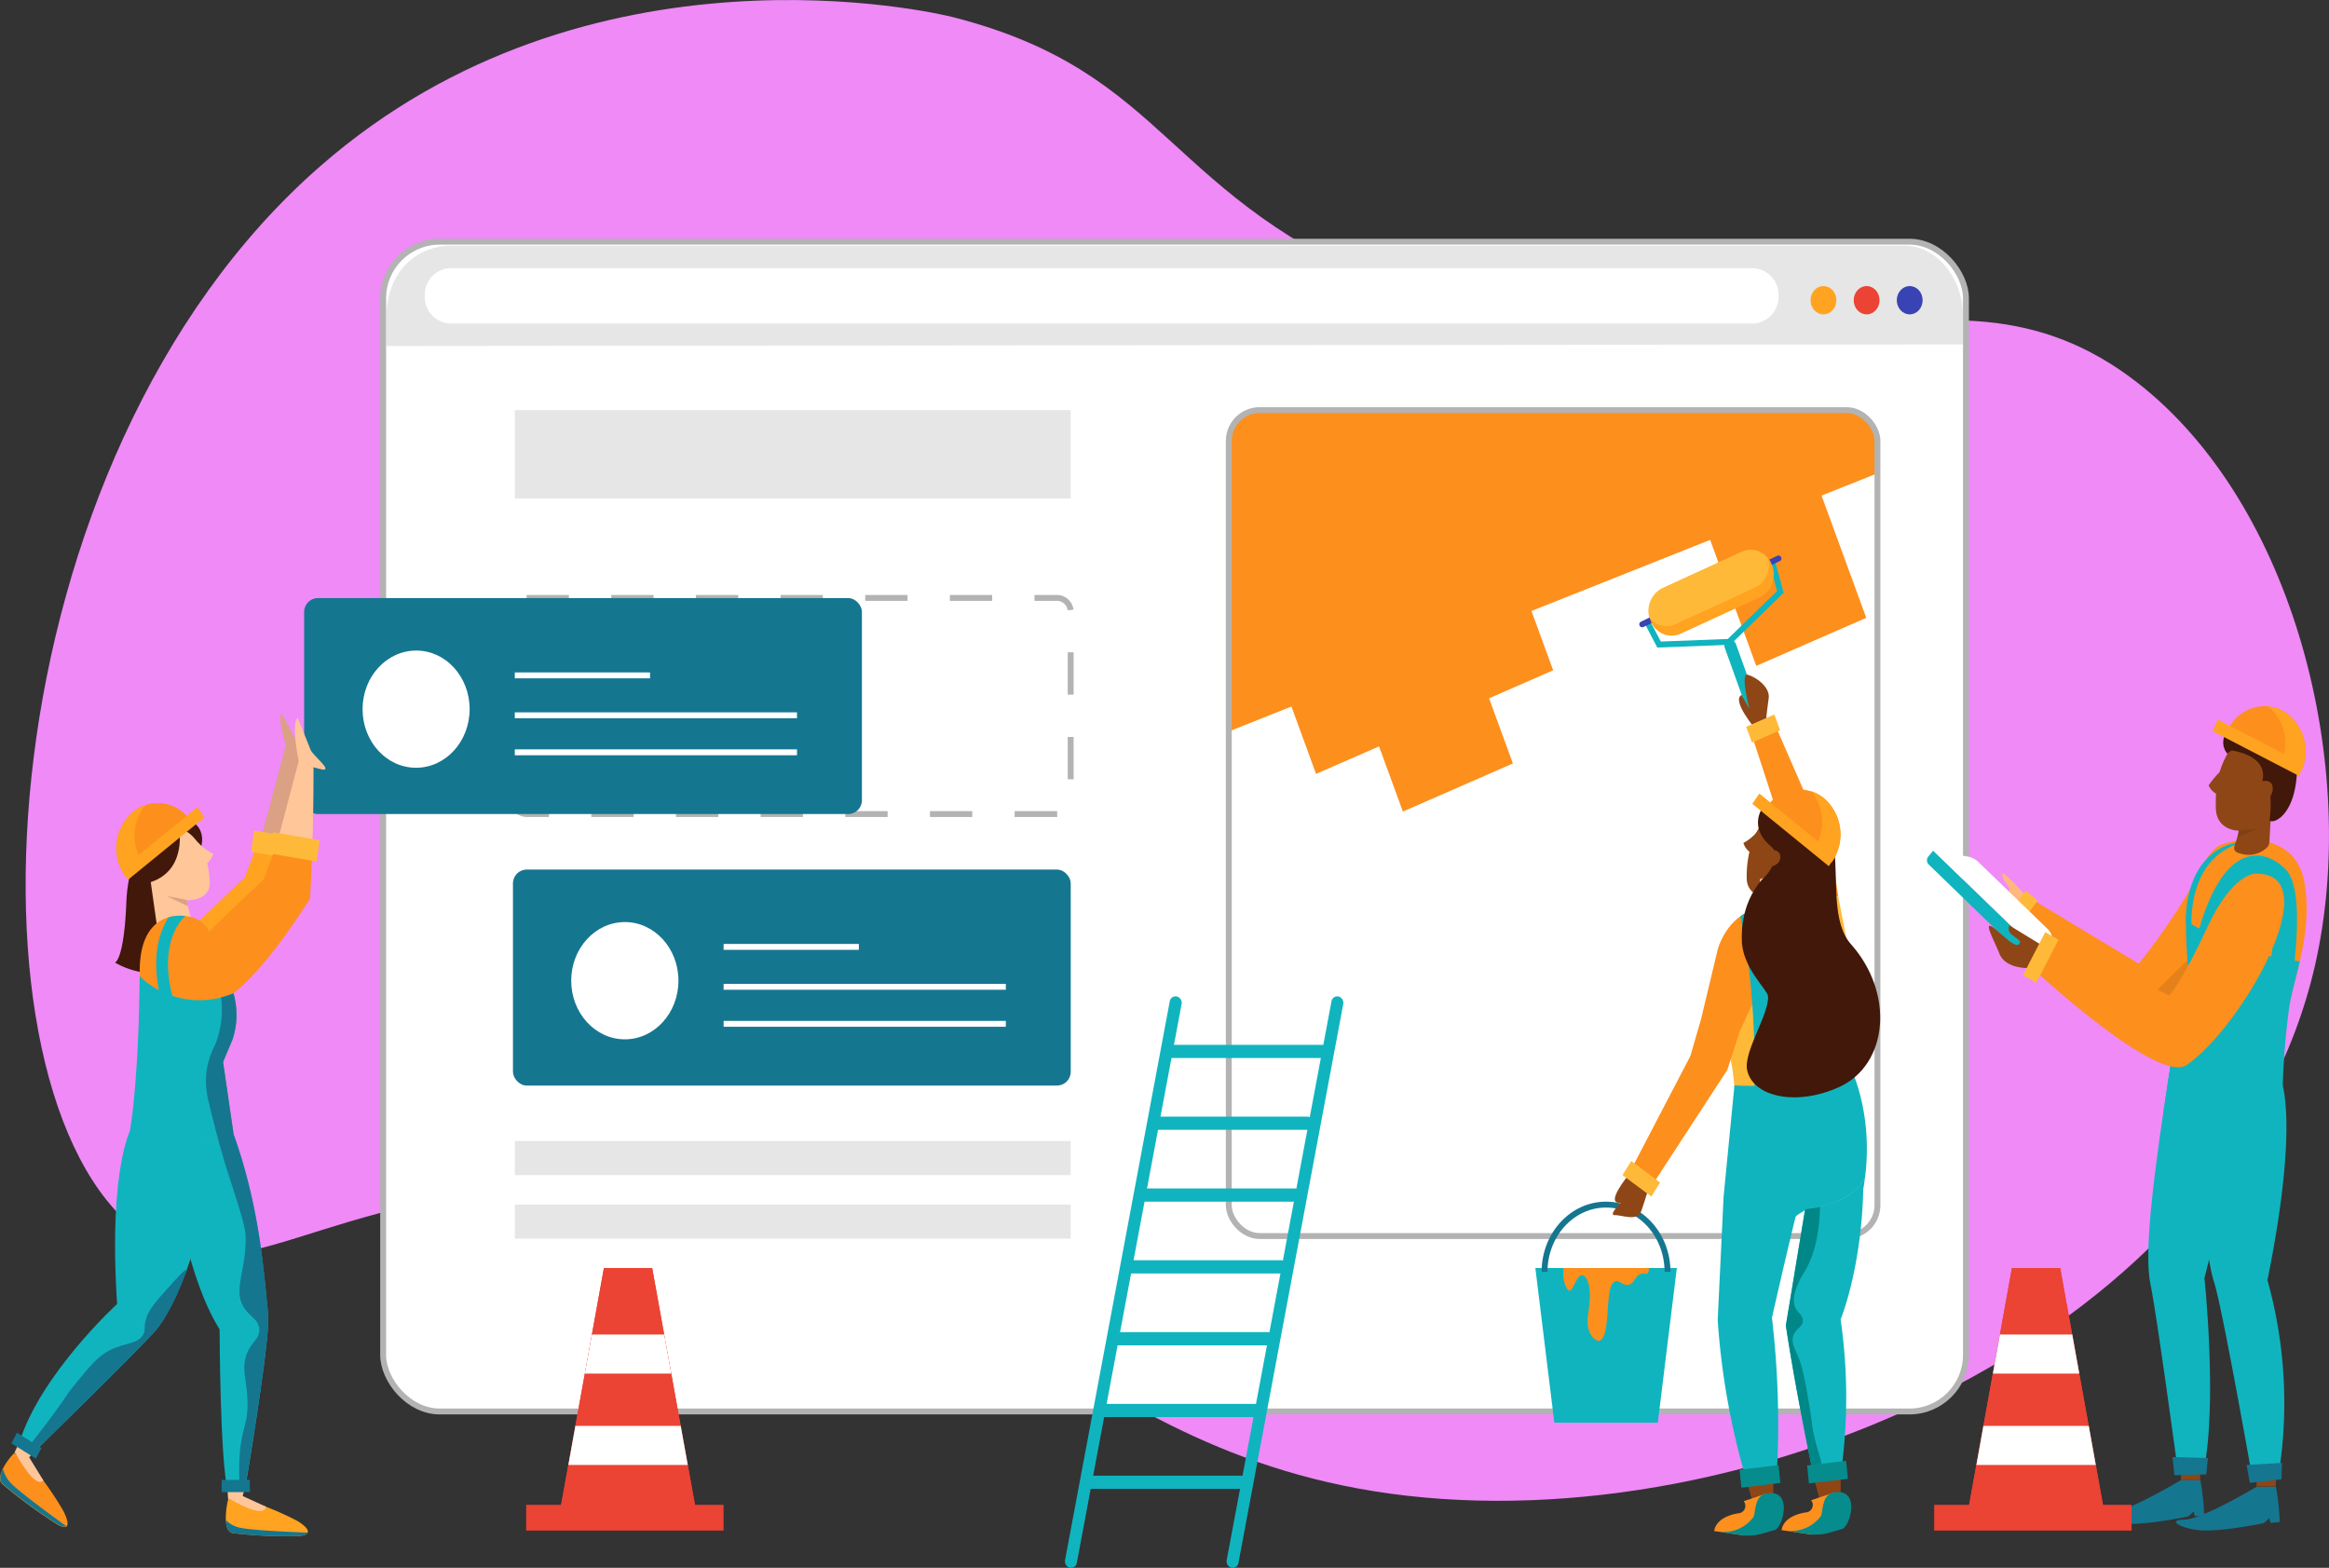 <svg id="OBJECTS" xmlns="http://www.w3.org/2000/svg" viewBox="0 0 395.05 265.92"><rect x="0" y="0" width="395.05" height="265.92" fill="#333333" stroke="none"/><defs><style>.cls-1{fill:#ef8af7;}.cls-2{fill:#fff;}.cls-3{fill:#e6e6e6;}.cls-4{fill:#157690;}.cls-20,.cls-21,.cls-22,.cls-23,.cls-24,.cls-5,.cls-7,.cls-8{fill:none;stroke-miterlimit:10;}.cls-5{stroke:#fff;}.cls-6{fill:#fd8f1d;}.cls-7,.cls-8{stroke:#b3b3b3;}.cls-8{stroke-dasharray:7.18 7.18;}.cls-9{fill:#ffa320;}.cls-10{fill:#eb4334;}.cls-11{fill:#3943b3;}.cls-12{fill:#ffc69a;}.cls-13{fill:#daa184;}.cls-14{fill:#ffb939;}.cls-15{fill:#10b4be;}.cls-16{fill:#411809;}.cls-17{fill:#8e4616;}.cls-18{fill:#ffb780;}.cls-19{opacity:0.1;}.cls-20,.cls-23{stroke:#3943b3;}.cls-20,.cls-21{stroke-width:2px;}.cls-21,.cls-22{stroke:#10b4be;}.cls-21,.cls-22,.cls-23{stroke-linecap:round;}.cls-24{stroke:#157690;}.cls-25{fill:#008787;}.cls-26{fill:#068c8c;}</style></defs><path class="cls-1" d="M67.83,41C113.47,1.11,172.55,15.07,175,15.69c37.33,9.48,35.65,30.76,76.36,46.72C310.78,85.71,342,51.24,376.06,77.73c26.63,20.71,37.78,65.27,30.12,98.81-14.16,62-95.38,98.07-156.91,89.61-58.76-8.08-74.24-53.23-139.41-52.08-42.14.73-56.52,20-72.85,7.65C5.65,198.06,10.67,90.88,67.83,41Z" transform="translate(-13.5 -12.82)"/><rect class="cls-2" x="64.99" y="40.99" width="268.48" height="198.41" rx="9.6"/><path class="cls-3" d="M336.62,54.5h-246C84.15,54.23,78.86,59,79.05,67.11V71.5l267.39-.27v-5C346.44,60,342,54.5,336.62,54.5Z" transform="translate(-13.5 -12.82)"/><rect class="cls-4" x="87.01" y="147.49" width="94.61" height="36.63" rx="2.33"/><path class="cls-2" d="M128.58,179.15c0,5.49-4.07,9.95-9.09,9.95s-9.1-4.46-9.1-9.95,4.08-9.94,9.1-9.94S128.58,173.66,128.58,179.15Z" transform="translate(-13.5 -12.82)"/><line class="cls-5" x1="122.74" y1="167.37" x2="170.61" y2="167.37"/><line class="cls-5" x1="122.74" y1="160.6" x2="145.68" y2="160.6"/><line class="cls-5" x1="122.74" y1="173.65" x2="170.61" y2="173.65"/><path class="cls-6" d="M332,93.08v-5a5.47,5.47,0,0,0-5.21-5.7H227.14a5.47,5.47,0,0,0-5.21,5.7v48.8Z" transform="translate(-13.5 -12.82)"/><polygon class="cls-6" points="263.45 113.69 244.79 121.84 229 78.63 247.65 70.47 263.45 113.69"/><rect class="cls-7" x="208.43" y="69.56" width="110.03" height="140.08" rx="5.23"/><polygon class="cls-6" points="256.62 129.49 237.96 137.65 222.16 94.43 240.82 86.28 256.62 129.49"/><polygon class="cls-6" points="241.89 123.11 223.23 131.26 215.78 110.86 234.43 102.71 241.89 123.11"/><polygon class="cls-6" points="316.56 104.79 297.9 112.94 287.28 83.91 305.94 75.76 316.56 104.79"/><rect class="cls-3" x="87.32" y="69.56" width="94.29" height="14.98"/><rect class="cls-3" x="87.32" y="193.53" width="94.29" height="5.78"/><rect class="cls-3" x="87.32" y="204.3" width="94.29" height="5.78"/><path class="cls-8" d="M192.78,150.89H102.84a2.33,2.33,0,0,1-2.33-2.33v-32a2.33,2.33,0,0,1,2.33-2.33h89.94a2.33,2.33,0,0,1,2.33,2.33v32a2.33,2.33,0,0,1-2.33,2.33Z" transform="translate(-13.5 -12.82)"/><ellipse class="cls-9" cx="309.3" cy="50.92" rx="2.19" ry="2.4"/><ellipse class="cls-10" cx="316.62" cy="50.92" rx="2.19" ry="2.4"/><ellipse class="cls-11" cx="323.93" cy="50.92" rx="2.19" ry="2.4"/><path class="cls-2" d="M310.86,67.7h-221A4.52,4.52,0,0,1,85.55,63h0a4.52,4.52,0,0,1,4.31-4.7h221a4.52,4.52,0,0,1,4.31,4.7h0A4.52,4.52,0,0,1,310.86,67.7Z" transform="translate(-13.5 -12.82)"/><rect class="cls-7" x="64.99" y="40.99" width="268.48" height="198.41" rx="9.6"/><rect class="cls-4" x="51.59" y="101.44" width="94.61" height="36.63" rx="2.33"/><path class="cls-2" d="M93.16,133.1c0,5.49-4.07,9.94-9.09,9.94S75,138.59,75,133.1s4.08-9.94,9.1-9.94S93.16,127.61,93.16,133.1Z" transform="translate(-13.5 -12.82)"/><line class="cls-5" x1="87.32" y1="121.32" x2="135.19" y2="121.32"/><line class="cls-5" x1="87.32" y1="114.55" x2="110.26" y2="114.55"/><line class="cls-5" x1="87.32" y1="127.6" x2="135.19" y2="127.6"/><path class="cls-9" d="M55.05,267.14a53.31,53.31,0,0,1,8.85,3.62c2.33,1.41,2.62,2.59-.26,2.6a74.58,74.58,0,0,1-10.7-.52c-1.78-.3-1-4.87-.74-5.65Z" transform="translate(-13.5 -12.82)"/><polygon class="cls-12" points="41.03 254.33 41.64 251.8 38.56 252.2 38.7 254.36 41.03 254.33"/><path class="cls-4" d="M65.69,272.77c-3.2-.12-9.92-.42-11.67-.88a4.74,4.74,0,0,1-2.21-1.24c.06,1.1.35,2.06,1.13,2.19a74.58,74.58,0,0,0,10.7.52C64.89,273.36,65.54,273.14,65.69,272.77Z" transform="translate(-13.5 -12.82)"/><path class="cls-13" d="M41,179.17s-.74-3.82,5.47-8.9a97.66,97.66,0,0,0,9.58-8.77L62,139.19l2,1.05s.13,17.51-.77,22.71S42.62,190.7,41,179.17Z" transform="translate(-13.5 -12.82)"/><path class="cls-9" d="M57.16,156l6.69,1.07-.25,6.11s-9.78,16.68-16.14,19.31-10.19-1.43-8.63-4.33S55,161.67,55,161.67Z" transform="translate(-13.5 -12.82)"/><polygon class="cls-14" points="50.5 145.85 51.02 142.24 43.1 140.87 42.58 144.48 50.5 145.85"/><path class="cls-13" d="M64,145.32S60.13,135,61.26,133.79c0,0,3.61,6.66,4.71,9.47" transform="translate(-13.5 -12.82)"/><path class="cls-6" d="M18.4,260.81A59.89,59.89,0,0,1,24.2,269c1.31,2.54,1,3.72-1.47,2.07a83.44,83.44,0,0,1-8.86-6.56c-1.37-1.28,1.45-4.75,2.07-5.24Z" transform="translate(-13.5 -12.82)"/><polygon class="cls-12" points="4.45 247.69 6.17 245.89 3.36 244.47 2.45 246.39 4.45 247.69"/><path class="cls-15" d="M53.1,205.21l-12.18-7.43s2,28.1,9.83,40.51c0,0,.06,22.6,1.42,27.48l2.85-.08S59.37,240,59,235.88C58.22,228.34,57.5,217.48,53.1,205.21Z" transform="translate(-13.5 -12.82)"/><path class="cls-16" d="M40.19,153.47s-4.87,2.61-5.26,12.43S33,176.08,33,176.08a14.15,14.15,0,0,0,14,0Z" transform="translate(-13.5 -12.82)"/><path class="cls-12" d="M46.08,154.39c2,2,2.9,5.12,3,8.12.1,3.26-4.47,3.7-7.06,2.12a7.68,7.68,0,0,1-3.49-7.23C39.1,153.93,43.46,151.77,46.08,154.39Z" transform="translate(-13.5 -12.82)"/><path class="cls-12" d="M43.41,158.38l-4.8.81,1.8,12.71a3.1,3.1,0,0,0,3.48,2.78h0a3.34,3.34,0,0,0,2.48-4.15Z" transform="translate(-13.5 -12.82)"/><path class="cls-16" d="M43.92,153.72s1.19,7.11-5.32,8.85c-4.54,1.22-4.41-11.14,2-11.4,9-.36,7,5.3,7,5.3S45.41,153,43.92,153.72Z" transform="translate(-13.5 -12.82)"/><polygon class="cls-13" points="31.9 153.71 28.25 151.96 31.65 152.63 31.9 153.71"/><path class="cls-15" d="M50.81,199.38,36,203.7s-4.18,6.19-2.64,30.29c0,0-13,11.91-16.58,23.51l2.4,1.72S37.4,241.39,40,238.37C43,234.74,49,222.67,50.81,199.38Z" transform="translate(-13.5 -12.82)"/><path class="cls-6" d="M49.24,171.77a4.31,4.31,0,0,0-2.54-3.15c-2.75-1.1-9.43-1.16-9.5,8.72C37.08,196.77,36,203.7,36,203.7s3.56,3.39,17.13,1.51l-1.79-12.27,1.59-3.77a13.16,13.16,0,0,0-.28-9.21Z" transform="translate(-13.5 -12.82)"/><path class="cls-12" d="M43.72,180s-.74-3.82,5.48-8.9a97.66,97.66,0,0,0,9.58-8.77L64.67,140l2,1.06s.13,17.51-.76,22.71S45.34,191.48,43.72,180Z" transform="translate(-13.5 -12.82)"/><path class="cls-12" d="M64.2,142.05s-1.36-6.29-.22-7.48c0,0,1.1,2.61,2.2,5.43.34.88,3.82,3.62,2,3.33A19.6,19.6,0,0,1,64.2,142.05Z" transform="translate(-13.5 -12.82)"/><path class="cls-12" d="M47,155.6a7.71,7.71,0,0,0,2.66,2,3,3,0,0,1-1.14,1.72Z" transform="translate(-13.5 -12.82)"/><path class="cls-4" d="M24.76,271.69c-2.67-1.94-8.24-6-9.52-7.43A5.59,5.59,0,0,1,14,261.94c-.48,1-.68,2-.08,2.52A83.44,83.44,0,0,0,22.73,271C23.8,271.73,24.46,271.91,24.76,271.69Z" transform="translate(-13.5 -12.82)"/><path class="cls-12" d="M16.17,259.36s3.24,6.13,4.68,4.55L18.45,260Z" transform="translate(-13.5 -12.82)"/><path class="cls-12" d="M52.55,267.09s5.68,3.48,6.09,1.29l-4-1.83Z" transform="translate(-13.5 -12.82)"/><path class="cls-6" d="M60.36,156.27l6.11,1.22-.37,7.71S57,180.12,50.66,182.76s-10.19-1.44-8.63-4.34S58.22,162,58.22,162Z" transform="translate(-13.5 -12.82)"/><polygon class="cls-14" points="53.7 146.12 54.22 142.51 46.31 141.14 45.78 144.76 53.7 146.12"/><path class="cls-15" d="M53.1,205.21l1.59,4.9L44.44,222.47l1-16.7A45.19,45.19,0,0,0,53.1,205.21Z" transform="translate(-13.5 -12.82)"/><path class="cls-4" d="M41.21,232.16c-2.1,2.36-2.76,3.42-3.05,4.81-.24,1.13,0,1.27-.27,2-.79,1.86-3,1.48-5.74,2.84-2,1-3.31,2.6-5.92,5.79-1.31,1.58-1.19,1.67-3.32,4.61-2.53,3.48-4.07,5.24-4.79,6.31l1,.74S37.4,241.39,40,238.37c1.38-1.62,3.34-5,5.24-10.23C44.85,228.06,43.62,229.44,41.21,232.16Z" transform="translate(-13.5 -12.82)"/><rect class="cls-4" x="51.09" y="263.84" width="4.78" height="2.07" transform="translate(93.47 516.92) rotate(180)"/><polygon class="cls-4" points="1.93 244.79 6.08 247.4 7.02 245.61 2.88 243 1.93 244.79"/><path class="cls-6" d="M34.72,161.38l11-9.46a6.58,6.58,0,0,0-9.8-1.25,8.11,8.11,0,0,0-1.15,10.71" transform="translate(-13.5 -12.82)"/><path class="cls-9" d="M38.22,149.34a6.68,6.68,0,0,0-2.35,1.33,8.11,8.11,0,0,0-1.15,10.71l2.85-2.46A8.17,8.17,0,0,1,38.22,149.34Z" transform="translate(-13.5 -12.82)"/><polygon class="cls-9" points="21.7 149.22 20.51 147.47 33.48 136.89 34.67 138.64 21.7 149.22"/><path class="cls-15" d="M52.9,189.17a13.21,13.21,0,0,0,.17-7.87,14.64,14.64,0,0,1-10.34.42C40.49,173,44,169,44.92,168.19a7.09,7.09,0,0,0-2.83.22c-1.41,2.2-2.85,6.15-1.64,12.33a13.65,13.65,0,0,1-3.25-2.33h0C37,197,35.54,204.55,35.54,204.55s4,2.54,17.56.66l-1.79-12.27Z" transform="translate(-13.5 -12.82)"/><path class="cls-4" d="M59,235.88c-.75-7.54-1.47-18.4-5.87-30.67l-1.79-12.27,1.59-3.77a13.21,13.21,0,0,0,.17-7.87A16.33,16.33,0,0,1,51,182a15.89,15.89,0,0,1-1,8,14.64,14.64,0,0,0-1.44,4.31,14.17,14.17,0,0,0,.36,5.5c1.53,6.49,3,11.18,3,11.18,2.12,6.53,3.17,9.79,3.23,11.37.2,6-2.28,9.29-.18,12.36,1,1.48,2.42,1.94,2.51,3.53s-1.13,2-2,3.92c-1.15,2.59-.13,4.47,0,8.24s-.84,4.29-1.26,8.44a39.43,39.43,0,0,0,0,6.87l.75,0S59.37,240,59,235.88Z" transform="translate(-13.5 -12.82)"/><polygon class="cls-10" points="118.26 257.33 94.8 257.33 102.44 215.06 110.62 215.06 118.26 257.33"/><rect class="cls-10" x="89.25" y="255.23" width="33.48" height="4.37"/><polygon class="cls-10" points="118.26 257.33 94.8 257.33 102.44 215.06 110.62 215.06 118.26 257.33"/><polygon class="cls-2" points="99.2 232.97 113.86 232.97 112.66 226.35 100.4 226.35 99.2 232.97"/><polygon class="cls-2" points="96.41 248.47 116.66 248.47 115.46 241.84 97.6 241.84 96.41 248.47"/><path class="cls-4" d="M383.41,263.87s-9.19,5.53-12.21,5.57-.79,1.45,2.51,1.79c2.61.27,7.82-.55,10.87-1.19.23-.05,1-.86,1-.86l.21.78a8.75,8.75,0,0,0,1.58-.14,39.57,39.57,0,0,0-.65-6Z" transform="translate(-13.5 -12.82)"/><polygon class="cls-17" points="369.91 251.05 370.03 248.36 373.29 248.54 373.18 251.02 369.91 251.05"/><path class="cls-15" d="M383.3,183.41l10.87,2s-3.31,31.78-6.75,44.16c0,0,2.26,21.3-.15,32.81l-4.31.22s-3.67-27.22-4.67-31.82C377.09,225.3,378.58,212,383.3,183.41Z" transform="translate(-13.5 -12.82)"/><polygon class="cls-4" points="368.51 247.13 368.83 250.21 374.23 250.07 374.52 247.3 368.51 247.13"/><path class="cls-4" d="M396.24,265s-9.18,5.52-12.21,5.56-.78,1.46,2.51,1.8c2.61.26,7.83-.55,10.87-1.19.24-.05,1-.87,1-.87l.2.79a8.66,8.66,0,0,0,1.58-.14,39.58,39.58,0,0,0-.65-6Z" transform="translate(-13.5 -12.82)"/><polygon class="cls-17" points="382.74 252.13 382.87 249.45 386.12 249.63 386.01 252.11 382.74 252.13"/><path class="cls-15" d="M388.58,185.28l11.53,9.83s3.79,6.11-2,34.84a77.24,77.24,0,0,1,1.81,33.48l-4.26.71s-5.15-29.29-6.57-33.75C387.37,225,386,210.17,388.58,185.28Z" transform="translate(-13.5 -12.82)"/><polygon class="cls-4" points="381.07 248.47 381.63 251.51 386.99 250.9 387.08 248.12 381.07 248.47"/><polygon class="cls-15" points="374.23 182.09 367.98 181.91 366.98 188.48 376.04 205.47 374.23 182.09"/><path class="cls-11" d="M383.58,271" transform="translate(-13.5 -12.82)"/><path class="cls-6" d="M394.41,159.5s-4.28-4.22-9.49,4.28a108.11,108.11,0,0,1-8.63,12.49L356.5,164.34l-2.07,4.6s17.84,22.3,23.5,20.8S407.19,160.92,394.41,159.5Z" transform="translate(-13.5 -12.82)"/><path class="cls-18" d="M354.56,169.1s-9.58-8.07-5-6.65c2.08.64,3.9,2.36,4.63,1.65s-.81-1.33-1.07-2.88c-.24-1.39,4.27,3.84,4.27,3.84Z" transform="translate(-13.5 -12.82)"/><g class="cls-19"><polygon points="347.75 158.49 355.96 166.87 346.68 162.12 347.75 158.49"/></g><g class="cls-19"><polygon points="362.15 171.63 372.05 161.83 372.05 164.42 367.1 173.07 362.15 171.63"/></g><polygon class="cls-14" points="339.84 156.12 341.87 157.8 345.65 152.75 343.62 151.07 339.84 156.12"/><path class="cls-6" d="M390.28,156.09c3.31-1.32,12.68-2.19,14.13,6.56,1.31,8-1.47,14.94-2.56,20.61-.78,4.05-1.2,10.14-1.2,10.14s-6.14,7.93-17.56,4.38l.74-13.58.78-7.52c-.64-8.53-.45-9.58.94-13.87.58-1.8,2.71-5.66,4.27-6.5A4.81,4.81,0,0,1,390.28,156.09Z" transform="translate(-13.5 -12.82)"/><path class="cls-15" d="M385.24,170l-1-.8c0-5.46,2.05-13,10.08-13.68h.26C384.27,157.75,385.24,169.9,385.24,170Z" transform="translate(-13.5 -12.82)"/><path class="cls-17" d="M393.22,141.91l5.95,0-.72,13.55a1.51,1.51,0,0,1-.44,1.13,4.54,4.54,0,0,1-4.5,1c-2-.53-.55-1.52-.26-4Z" transform="translate(-13.5 -12.82)"/><path class="cls-17" d="M392.48,138.85c-2.88,4-3.21,7.45-3.12,11.07.12,4.59,5.71,4.64,9.26,2.23a9.55,9.55,0,0,0,3.86-9.83C401.47,137.46,395.59,134.58,392.48,138.85Z" transform="translate(-13.5 -12.82)"/><g class="cls-19"><polygon points="379.47 142.05 382.85 140.56 379.73 140.91 379.47 142.05"/></g><path class="cls-17" d="M390.57,143.22a16.74,16.74,0,0,0-2.44,2.81,3.12,3.12,0,0,0,1.58,1.57Z" transform="translate(-13.5 -12.82)"/><path class="cls-16" d="M403.12,141.61c-.23-6.26-10.17-6.2-11.37-5.18a2.93,2.93,0,0,0-.45,4.21l.49-.4a1.82,1.82,0,0,1,.28-.13c1.46.23,6.59,1.38,5,5.79-.39,1.11.48,1.63,1.52,1.69a19.94,19.94,0,0,1-.11,4.21C398.35,152.84,403.48,151.77,403.12,141.61Z" transform="translate(-13.5 -12.82)"/><path class="cls-15" d="M361.66,176.68l-1.41,1.74-19.63-19a1,1,0,0,1-.07-1.27l.87-1.07Z" transform="translate(-13.5 -12.82)"/><path class="cls-2" d="M360.8,170.36a3,3,0,0,1,.89,2.2l0,4.12L341.41,157.1l5.84,1a3.47,3.47,0,0,1,1.84.94Z" transform="translate(-13.5 -12.82)"/><path class="cls-17" d="M395.24,148.45c.46.76,1.64.79,2.63.07a2.19,2.19,0,0,0,1-2.68c-.45-.75-1.63-.78-2.63-.06A2.2,2.2,0,0,0,395.24,148.45Z" transform="translate(-13.5 -12.82)"/><path class="cls-15" d="M400.7,196.9a135.8,135.8,0,0,1,1.15-13.64c.43-2.26,1.14-4.74,1.75-7.4-7.38-.74-14.47-4-19.33-6.82,0,1.74.07,4,.34,7.64l-1.52,7.51L381,198C392.4,201.51,400.7,196.9,400.7,196.9Z" transform="translate(-13.5 -12.82)"/><path class="cls-20" d="M393.23,156.51" transform="translate(-13.5 -12.82)"/><path class="cls-15" d="M397.05,205.61l-3.84-1.14c5-20,7.38-38.75,5.28-40.91-1.37-1.35-2.26-1.28-2.81-1.11-2.91.88-5.72,7.82-6.63,11l-3-1.28c.35-1.24,2.79-12.2,8.58-14,1.55-.47,3.93-.49,6.54,2.07C406.33,165.39,400,193.68,397.05,205.61Z" transform="translate(-13.5 -12.82)"/><path class="cls-6" d="M396,161s-3.89,0-8.1,9.12-6.41,11.56-6.41,11.56l-19.86-9.58L358.2,177s21.24,19.81,26.2,16.46C393.64,187.18,408.87,160.67,396,161Z" transform="translate(-13.5 -12.82)"/><path class="cls-17" d="M358.2,177s-4.53.41-5.6-2.53c-.69-1.88-3.11-6.06-.72-4.13,1.51,1.22,3.56,3.47,4.18,2.53s-2.54-1.28-1.73-3.1l5.33,3.26Z" transform="translate(-13.5 -12.82)"/><polygon class="cls-14" points="343.14 165.4 345.4 166.69 349.17 159.39 346.92 158.09 343.14 165.4"/><path class="cls-6" d="M403.81,143.67l-12.44-6.91a6.71,6.71,0,0,1,9.38-3.35,8,8,0,0,1,3.06,10.26" transform="translate(-13.5 -12.82)"/><path class="cls-9" d="M398.21,132.62a6.52,6.52,0,0,1,2.54.79,8,8,0,0,1,3.06,10.26l-3.24-1.8A8.06,8.06,0,0,0,398.21,132.62Z" transform="translate(-13.5 -12.82)"/><polygon class="cls-9" points="389.96 131.6 390.81 129.63 376.19 122.05 375.33 124.02 389.96 131.6"/><polygon class="cls-10" points="357.09 257.33 333.63 257.33 341.27 215.06 349.45 215.06 357.09 257.33"/><rect class="cls-10" x="328.08" y="255.23" width="33.48" height="4.37"/><polygon class="cls-10" points="357.09 257.33 333.63 257.33 341.27 215.06 349.45 215.06 357.09 257.33"/><polygon class="cls-2" points="338.04 232.97 352.69 232.97 351.5 226.35 339.23 226.35 338.04 232.97"/><polygon class="cls-2" points="335.24 248.47 355.49 248.47 354.3 241.84 336.43 241.84 335.24 248.47"/><path class="cls-15" d="M195.16,278.74a1,1,0,0,0,1-.89l17.76-94.7a1.12,1.12,0,0,0-.8-1.32,1,1,0,0,0-1.21.87l-17.75,94.7a1.13,1.13,0,0,0,.8,1.32Z" transform="translate(-13.5 -12.82)"/><path class="cls-15" d="M212.09,192.27h25.62a1.12,1.12,0,0,0,0-2.24H212.09a1.12,1.12,0,0,0,0,2.24Z" transform="translate(-13.5 -12.82)"/><path class="cls-15" d="M209.59,204.45h25.62a1.12,1.12,0,0,0,0-2.24H209.59a1.12,1.12,0,0,0,0,2.24Z" transform="translate(-13.5 -12.82)"/><path class="cls-15" d="M207.44,216.63h25.62a1.12,1.12,0,0,0,0-2.24H207.44a1.12,1.12,0,0,0,0,2.24Z" transform="translate(-13.5 -12.82)"/><path class="cls-15" d="M205.12,228.81h25.62a1.12,1.12,0,0,0,0-2.24H205.12a1.12,1.12,0,0,0,0,2.24Z" transform="translate(-13.5 -12.82)"/><path class="cls-15" d="M202.93,241h25.62a1.12,1.12,0,0,0,0-2.24H202.93a1.12,1.12,0,0,0,0,2.24Z" transform="translate(-13.5 -12.82)"/><path class="cls-15" d="M200.76,253.17h25.62a1.12,1.12,0,0,0,0-2.24H200.76a1.12,1.12,0,0,0,0,2.24Z" transform="translate(-13.5 -12.82)"/><path class="cls-15" d="M198.55,265.35h25.61a1.12,1.12,0,0,0,0-2.24H198.55a1.12,1.12,0,0,0,0,2.24Z" transform="translate(-13.5 -12.82)"/><path class="cls-15" d="M222.58,278.74a1,1,0,0,0,1-.89l17.76-94.7a1.12,1.12,0,0,0-.8-1.32,1,1,0,0,0-1.2.87l-17.76,94.7a1.13,1.13,0,0,0,.8,1.32Z" transform="translate(-13.5 -12.82)"/><line class="cls-21" x1="293.5" y1="109.54" x2="298.75" y2="124.13"/><polyline class="cls-22" points="279.7 106.05 281.41 109.32 293.28 108.87 301.99 100.39 300.69 95.61"/><line class="cls-23" x1="301.67" y1="94.72" x2="278.56" y2="105.89"/><path class="cls-9" d="M312,114.14l-13.51,6.2a3.76,3.76,0,0,1-5-2.25h0a4.37,4.37,0,0,1,2.06-5.5l13.51-6.2a3.74,3.74,0,0,1,5,2.25h0A4.36,4.36,0,0,1,312,114.14Z" transform="translate(-13.5 -12.82)"/><path class="cls-14" d="M297.67,118.69l13.51-6.2a4.3,4.3,0,0,0,2.22-4.89,3.62,3.62,0,0,0-4.43-1.21l-13.51,6.2a4.3,4.3,0,0,0-2.22,4.89A3.64,3.64,0,0,0,297.67,118.69Z" transform="translate(-13.5 -12.82)"/><polygon class="cls-15" points="281.2 241.31 263.65 241.31 260.43 215.06 284.43 215.06 281.2 241.31"/><path class="cls-24" d="M275.49,228.54c0-6.3,4.67-11.41,10.43-11.41s10.43,5.11,10.43,11.41" transform="translate(-13.5 -12.82)"/><path class="cls-6" d="M293,228.75a1,1,0,0,0,.14-.86H278.72c-.28,1.79.4,3.74,1,3.83s1.23-2.67,2.12-2.6,1.78,1.93,1.06,6.4c-.64,3.95,1.56,4.78,1.8,4.73,2.25-.47.79-9.48,2.78-10.11.76-.24,1.5,1,2.51.51.83-.38.86-1.46,1.86-1.76C292.46,228.7,292.79,229,293,228.75Z" transform="translate(-13.5 -12.82)"/><path class="cls-14" d="M308.2,204.29l11.29,2.19,8.5-4.81s-.85-6.56-.8-8.4c.11-4.4,2.05-14.31-.81-21.37-2.11-5.2-6-2.84-11-1.13l-5.58.67s-8.95-5.91-2.7,21.36C307.82,195.9,308.2,204.29,308.2,204.29Z" transform="translate(-13.5 -12.82)"/><path class="cls-17" d="M312.87,151.89c-2.22,2.48-3.15,6.33-3.09,9.92.07,3.89,5.55,4.09,8.55,2a9.28,9.28,0,0,0,3.73-8.88C321.17,150.84,315.83,148.58,312.87,151.89Z" transform="translate(-13.5 -12.82)"/><path class="cls-17" d="M311.71,153.68a7.63,7.63,0,0,1-2.49,2.11,2.9,2.9,0,0,0,1.19,1.61Z" transform="translate(-13.5 -12.82)"/><path class="cls-6" d="M304.89,173.74l-2.87,12-1.8,6.2-11,21.09,3.42,2.5,13.85-21.24,2.12-6.6,8.23-17.51c.66-2.05-3.35-2-5.23-2.7S306.25,169.45,304.89,173.74Z" transform="translate(-13.5 -12.82)"/><path class="cls-17" d="M289.72,212.13s-4.15,5-1.31,4.68c2-.24.55-.56.55-.56s-2.83,2.72-1.58,2.67,3.88,1.16,4.52-.7c.78-2.26,1.14-3.58,1.14-3.58Z" transform="translate(-13.5 -12.82)"/><polygon class="cls-14" points="281.59 200.56 280.11 202.95 275.21 199.31 276.7 196.92 281.59 200.56"/><polygon class="cls-6" points="304.19 146.25 296.73 123.41 300.5 121.59 310.77 145.13 311.82 152.04 304.98 152.7 304.19 146.25"/><path class="cls-14" d="M324.17,181.45A3.67,3.67,0,0,1,320,178.2l-1.55-12.67,6.85-.67,2.17,11.08C327.82,178.09,326.13,181.09,324.17,181.45Z" transform="translate(-13.5 -12.82)"/><path class="cls-17" d="M311.39,136.63s-4.28-5-2.48-5.94l1.32,2.37s-1.56-6.09-.33-5.81,3.89,2,3.61,4c-.33,2.35-.51,4.32-.51,4.32Z" transform="translate(-13.5 -12.82)"/><polygon class="cls-14" points="297.17 125.95 296.19 123.27 300.97 121.18 301.95 123.87 297.17 125.95"/><polygon class="cls-12" points="298.51 149.11 299.03 161.96 305.46 159.71 302.43 147.98 298.51 149.11"/><path class="cls-15" d="M314.07,198.56c.34-14.73-1.38-26.38-2.47-31.09a3.41,3.41,0,0,0-2.9.78c1,4.41,2.73,15,2.38,30.23Z" transform="translate(-13.5 -12.82)"/><path class="cls-15" d="M329.85,212.55c1.43-11.18-2.51-18.74-2.51-18.74-6.61,4-19.64,3.1-19.64,3.1l-1.84,18.87-1,20.92A125.34,125.34,0,0,0,309.77,264l5.1-.9a154.09,154.09,0,0,0-.81-26.79s2.56-11.26,4-17.06c.09-.39,1.6-1,1.68-1.32C319.7,217.9,327.29,217.46,329.85,212.55Z" transform="translate(-13.5 -12.82)"/><path class="cls-15" d="M321.25,263.79l4.46-.72a92.54,92.54,0,0,0,0-26.46s3.54-8.55,3.84-22.1c.12-.67.21-1.32.29-2-2.56,4.91-10.15,5.35-10.15,5.35l-3.27,19.75S317.77,247.14,321.25,263.79Z" transform="translate(-13.5 -12.82)"/><path class="cls-25" d="M322.22,217.51a17,17,0,0,1-2.52.39l-3.27,19.75s1.33,9.38,4.76,25.85a3.22,3.22,0,0,0,1.17-1.38c.45-1.14-.23-1.87-1.08-5.49-.53-2.27-.25-1.93-1.07-6.48a57.53,57.53,0,0,0-1.26-6.08c-.85-2.39-1.71-3.4-1.26-4.7s1.61-1.46,1.62-2.55c0-.93-.82-1.29-1.26-2.16-1-2.06,1-5.27,1.62-6.28C320.89,226.29,322.09,223,322.22,217.51Z" transform="translate(-13.5 -12.82)"/><polygon class="cls-17" points="296.27 251.14 297.24 254.57 300.79 254.27 300.77 250.41 296.27 251.14"/><path class="cls-6" d="M304.27,272.5s.05-2.3,4-3a1.27,1.27,0,0,0,1-2.07l3.91-1.31-3.72,7.16Z" transform="translate(-13.5 -12.82)"/><path class="cls-26" d="M313.82,266.05c-2.63,0-2.44,2.44-2.84,4h0a6.33,6.33,0,0,1-5.81,2.58l3.66.55a8.37,8.37,0,0,0,3.62-.25l2.21-.65c1.28-.77,2.68-6.07-.62-6.22Z" transform="translate(-13.5 -12.82)"/><path class="cls-9" d="M304.52,272.54c.23,0,.44.06.65.08C304.37,272.5,304,272.45,304.52,272.54Z" transform="translate(-13.5 -12.82)"/><polygon class="cls-17" points="307.75 250.96 308.67 254.41 312.22 254.12 312.21 250.25 307.75 250.96"/><path class="cls-6" d="M315.71,272.35s0-2.3,4-3a1.28,1.28,0,0,0,1-2.08l3.9-1.31-3.71,7.16Z" transform="translate(-13.5 -12.82)"/><path class="cls-26" d="M325.25,265.89c-2.63,0-2.44,2.44-2.83,4h0a6.35,6.35,0,0,1-5.82,2.57l3.66.55a8.37,8.37,0,0,0,3.62-.25l2.21-.65c1.28-.77,2.68-6.07-.62-6.21Z" transform="translate(-13.5 -12.82)"/><path class="cls-9" d="M316,272.38c.22,0,.43.06.64.08C315.81,272.34,315.42,272.29,316,272.38Z" transform="translate(-13.5 -12.82)"/><polygon class="cls-26" points="301.99 251.53 295.38 252.32 295.07 249.28 301.69 248.49 301.99 251.53"/><polygon class="cls-26" points="313.45 250.82 306.83 251.6 306.53 248.56 313.14 247.77 313.45 250.82"/><path class="cls-2" d="M311.9,166.68l-.1,2.16s2.59,1,4.22.46a3.77,3.77,0,0,0,2.19-2.19l-.55-1.6S316.2,168,311.9,166.68Z" transform="translate(-13.5 -12.82)"/><path class="cls-16" d="M313.16,148.86s-3.81,3.76.86,7.62c0,0,1.73,1.37-.83,4.72a2,2,0,0,0,0,2.36c1.55,2,4.94,4.91,8.56-1.25,1.68-2.85,1.9-6.2.5-8.19a9.27,9.27,0,0,0-4.64-3.75C315.74,149.66,314.76,149.91,313.16,148.86Z" transform="translate(-13.5 -12.82)"/><path class="cls-16" d="M313.18,161.19c-4.5,4.25-4.24,10.09-4.23,11,0,4.7,4.35,8.47,4.44,9.57.27,3-4.17,9.38-3.54,12.53.92,4.56,8.34,6.22,15.62,2.9,8.32-3.8,9.4-15.9,2-24.22-3.29-3.68-2.21-10.9-2.84-16.16-.38-3.17-1.23.18-2.64-2.17-2.09-3.51-7.25-4.71-8-3.64s2.54,3.62,1.81,6.68C315.36,159.21,314.91,159.56,313.18,161.19Z" transform="translate(-13.5 -12.82)"/><path class="cls-17" d="M315.4,157.65a1.51,1.51,0,0,1-.76,1.87,1.27,1.27,0,0,1-1.83-.41,1.51,1.51,0,0,1,.75-1.87A1.27,1.27,0,0,1,315.4,157.65Z" transform="translate(-13.5 -12.82)"/><path class="cls-6" d="M324.18,159.08l-10.95-9.46a6.59,6.59,0,0,1,9.8-1.26,8.13,8.13,0,0,1,1.15,10.72" transform="translate(-13.5 -12.82)"/><path class="cls-9" d="M320.68,147a6.81,6.81,0,0,1,2.35,1.32,8.13,8.13,0,0,1,1.15,10.72l-2.85-2.46A8.16,8.16,0,0,0,320.68,147Z" transform="translate(-13.5 -12.82)"/><polygon class="cls-9" points="310.2 146.91 311.39 145.17 298.42 134.59 297.23 136.34 310.2 146.91"/></svg>